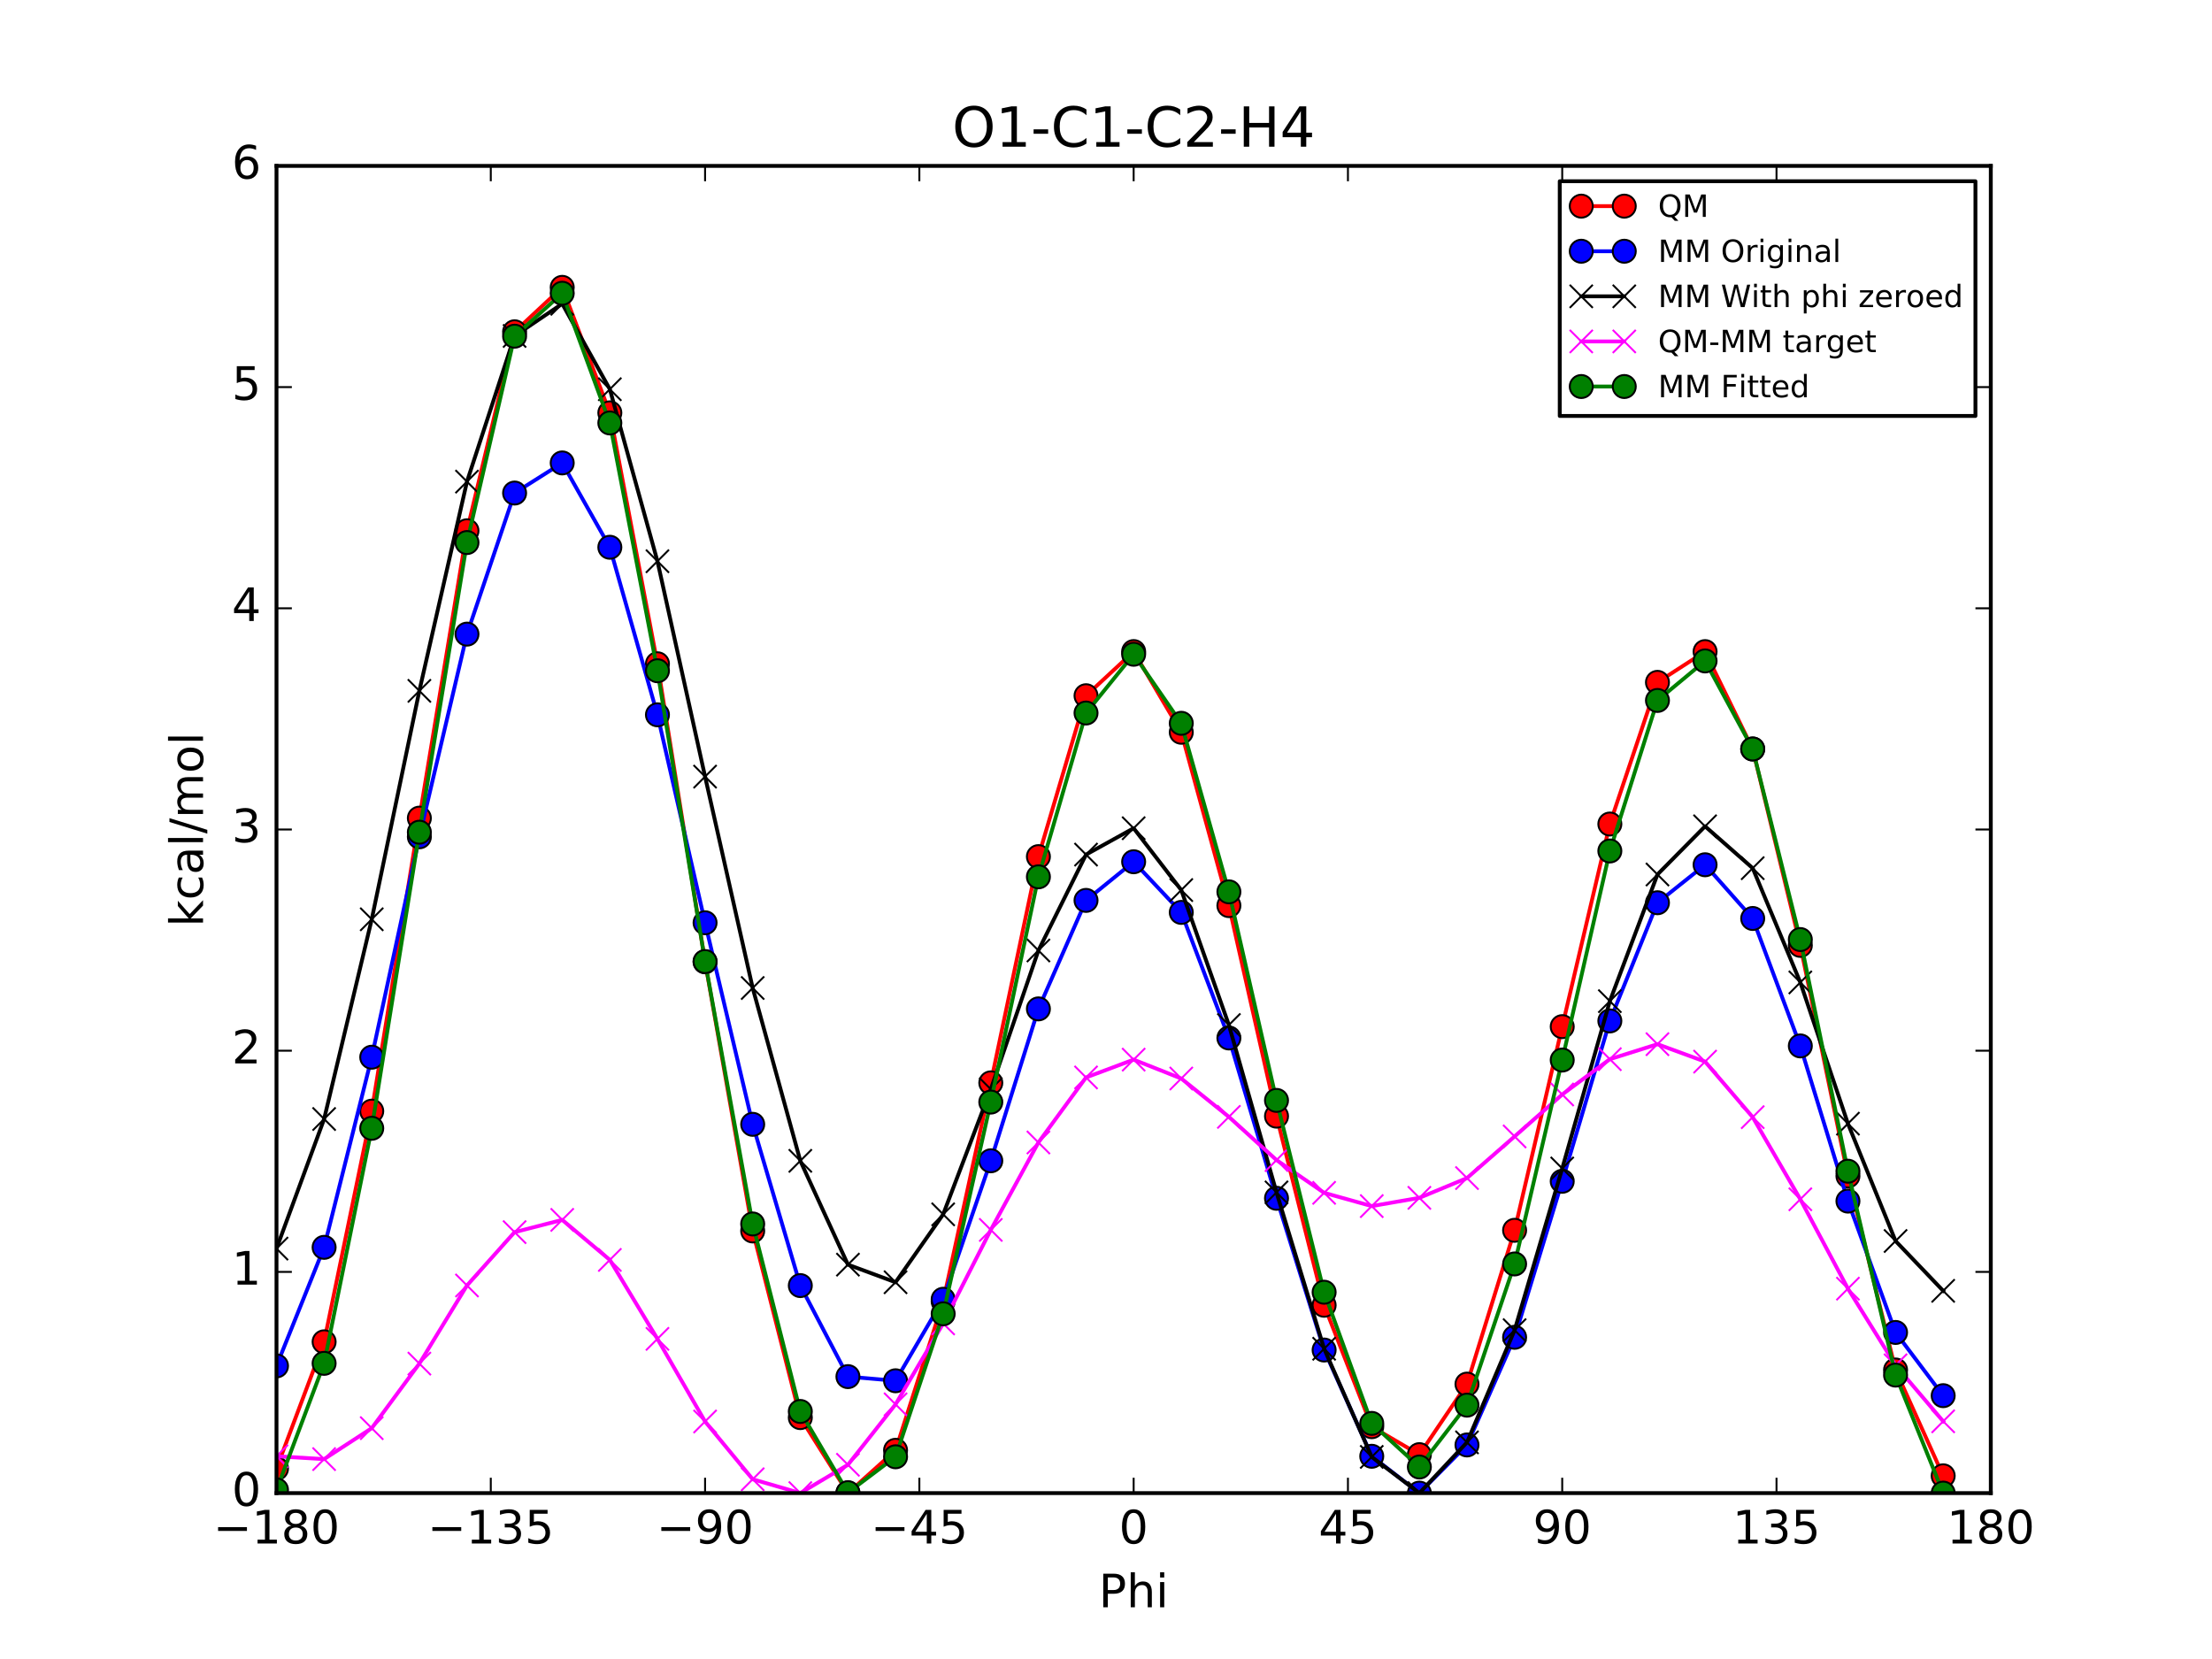 <?xml version="1.0" encoding="utf-8" standalone="no"?>
<!DOCTYPE svg PUBLIC "-//W3C//DTD SVG 1.1//EN"
  "http://www.w3.org/Graphics/SVG/1.1/DTD/svg11.dtd">
<!-- Created with matplotlib (http://matplotlib.org/) -->
<svg height="432pt" version="1.1" viewBox="0 0 576 432" width="576pt" xmlns="http://www.w3.org/2000/svg" xmlns:xlink="http://www.w3.org/1999/xlink">
 <defs>
  <style type="text/css">
*{stroke-linecap:butt;stroke-linejoin:round;stroke-miterlimit:100000;}
  </style>
 </defs>
 <g id="figure_1">
  <g id="patch_1">
   <path d="M 0 432 
L 576 432 
L 576 0 
L 0 0 
z
" style="fill:#ffffff;"/>
  </g>
  <g id="axes_1">
   <g id="patch_2">
    <path d="M 72 388.8 
L 518.4 388.8 
L 518.4 43.2 
L 72 43.2 
z
" style="fill:#ffffff;"/>
   </g>
   <g id="line2d_1">
    <path clip-path="url(#p17ff709910)" d="M 72 382.407 
L 84.4 349.407 
L 96.8 289.34 
L 109.2 213.04 
L 121.6 138.211 
L 134 86.395 
L 146.4 74.826 
L 158.8 107.503 
L 171.2 172.849 
L 183.6 250.452 
L 196 320.537 
L 208.4 369.143 
L 220.8 388.8 
L 233.2 377.653 
L 245.6 338.891 
L 258 281.972 
L 270.4 223.063 
L 282.8 181.166 
L 295.199 169.666 
L 307.6 190.679 
L 320 235.815 
L 332.4 290.644 
L 344.8 339.885 
L 357.2 371.508 
L 369.6 378.784 
L 382 360.421 
L 394.4 320.366 
L 406.8 267.334 
L 419.2 214.575 
L 431.6 177.685 
L 444 169.679 
L 456.4 195.044 
L 468.8 246.176 
L 481.2 306.224 
L 493.6 356.743 
L 506 384.301 
" style="fill:none;stroke:#ff0000;stroke-linecap:square;"/>
    <defs>
     <path d="M 0 3 
C 0.796 3 1.559 2.684 2.121 2.121 
C 2.684 1.559 3 0.796 3 0 
C 3 -0.796 2.684 -1.559 2.121 -2.121 
C 1.559 -2.684 0.796 -3 0 -3 
C -0.796 -3 -1.559 -2.684 -2.121 -2.121 
C -2.684 -1.559 -3 -0.796 -3 0 
C -3 0.796 -2.684 1.559 -2.121 2.121 
C -1.559 2.684 -0.796 3 0 3 
z
" id="ma980d268e1" style="stroke:#000000;stroke-width:0.5;"/>
    </defs>
    <g clip-path="url(#p17ff709910)">
     <use style="fill:#ff0000;stroke:#000000;stroke-width:0.5;" x="72" xlink:href="#ma980d268e1" y="382.407"/>
     <use style="fill:#ff0000;stroke:#000000;stroke-width:0.5;" x="84.4" xlink:href="#ma980d268e1" y="349.407"/>
     <use style="fill:#ff0000;stroke:#000000;stroke-width:0.5;" x="96.8" xlink:href="#ma980d268e1" y="289.34"/>
     <use style="fill:#ff0000;stroke:#000000;stroke-width:0.5;" x="109.2" xlink:href="#ma980d268e1" y="213.04"/>
     <use style="fill:#ff0000;stroke:#000000;stroke-width:0.5;" x="121.6" xlink:href="#ma980d268e1" y="138.211"/>
     <use style="fill:#ff0000;stroke:#000000;stroke-width:0.5;" x="134" xlink:href="#ma980d268e1" y="86.395"/>
     <use style="fill:#ff0000;stroke:#000000;stroke-width:0.5;" x="146.4" xlink:href="#ma980d268e1" y="74.826"/>
     <use style="fill:#ff0000;stroke:#000000;stroke-width:0.5;" x="158.8" xlink:href="#ma980d268e1" y="107.503"/>
     <use style="fill:#ff0000;stroke:#000000;stroke-width:0.5;" x="171.2" xlink:href="#ma980d268e1" y="172.849"/>
     <use style="fill:#ff0000;stroke:#000000;stroke-width:0.5;" x="183.6" xlink:href="#ma980d268e1" y="250.452"/>
     <use style="fill:#ff0000;stroke:#000000;stroke-width:0.5;" x="196" xlink:href="#ma980d268e1" y="320.537"/>
     <use style="fill:#ff0000;stroke:#000000;stroke-width:0.5;" x="208.4" xlink:href="#ma980d268e1" y="369.143"/>
     <use style="fill:#ff0000;stroke:#000000;stroke-width:0.5;" x="220.8" xlink:href="#ma980d268e1" y="388.8"/>
     <use style="fill:#ff0000;stroke:#000000;stroke-width:0.5;" x="233.2" xlink:href="#ma980d268e1" y="377.653"/>
     <use style="fill:#ff0000;stroke:#000000;stroke-width:0.5;" x="245.6" xlink:href="#ma980d268e1" y="338.891"/>
     <use style="fill:#ff0000;stroke:#000000;stroke-width:0.5;" x="258" xlink:href="#ma980d268e1" y="281.972"/>
     <use style="fill:#ff0000;stroke:#000000;stroke-width:0.5;" x="270.4" xlink:href="#ma980d268e1" y="223.063"/>
     <use style="fill:#ff0000;stroke:#000000;stroke-width:0.5;" x="282.8" xlink:href="#ma980d268e1" y="181.166"/>
     <use style="fill:#ff0000;stroke:#000000;stroke-width:0.5;" x="295.199" xlink:href="#ma980d268e1" y="169.666"/>
     <use style="fill:#ff0000;stroke:#000000;stroke-width:0.5;" x="307.6" xlink:href="#ma980d268e1" y="190.679"/>
     <use style="fill:#ff0000;stroke:#000000;stroke-width:0.5;" x="320" xlink:href="#ma980d268e1" y="235.815"/>
     <use style="fill:#ff0000;stroke:#000000;stroke-width:0.5;" x="332.4" xlink:href="#ma980d268e1" y="290.644"/>
     <use style="fill:#ff0000;stroke:#000000;stroke-width:0.5;" x="344.8" xlink:href="#ma980d268e1" y="339.885"/>
     <use style="fill:#ff0000;stroke:#000000;stroke-width:0.5;" x="357.2" xlink:href="#ma980d268e1" y="371.508"/>
     <use style="fill:#ff0000;stroke:#000000;stroke-width:0.5;" x="369.6" xlink:href="#ma980d268e1" y="378.784"/>
     <use style="fill:#ff0000;stroke:#000000;stroke-width:0.5;" x="382" xlink:href="#ma980d268e1" y="360.421"/>
     <use style="fill:#ff0000;stroke:#000000;stroke-width:0.5;" x="394.4" xlink:href="#ma980d268e1" y="320.366"/>
     <use style="fill:#ff0000;stroke:#000000;stroke-width:0.5;" x="406.8" xlink:href="#ma980d268e1" y="267.334"/>
     <use style="fill:#ff0000;stroke:#000000;stroke-width:0.5;" x="419.2" xlink:href="#ma980d268e1" y="214.575"/>
     <use style="fill:#ff0000;stroke:#000000;stroke-width:0.5;" x="431.6" xlink:href="#ma980d268e1" y="177.685"/>
     <use style="fill:#ff0000;stroke:#000000;stroke-width:0.5;" x="444" xlink:href="#ma980d268e1" y="169.679"/>
     <use style="fill:#ff0000;stroke:#000000;stroke-width:0.5;" x="456.4" xlink:href="#ma980d268e1" y="195.044"/>
     <use style="fill:#ff0000;stroke:#000000;stroke-width:0.5;" x="468.8" xlink:href="#ma980d268e1" y="246.176"/>
     <use style="fill:#ff0000;stroke:#000000;stroke-width:0.5;" x="481.2" xlink:href="#ma980d268e1" y="306.224"/>
     <use style="fill:#ff0000;stroke:#000000;stroke-width:0.5;" x="493.6" xlink:href="#ma980d268e1" y="356.743"/>
     <use style="fill:#ff0000;stroke:#000000;stroke-width:0.5;" x="506" xlink:href="#ma980d268e1" y="384.301"/>
    </g>
   </g>
   <g id="line2d_2">
    <path clip-path="url(#p17ff709910)" d="M 72 355.678 
L 84.4 324.805 
L 96.8 275.293 
L 109.2 217.905 
L 121.6 165.125 
L 134 128.388 
L 146.4 120.545 
L 158.8 142.505 
L 171.2 186.133 
L 183.6 240.284 
L 196 292.773 
L 208.4 334.765 
L 220.8 358.469 
L 233.2 359.55 
L 245.6 338.324 
L 258 302.268 
L 270.4 262.711 
L 282.8 234.46 
L 295.199 224.4 
L 307.6 237.586 
L 320 270.287 
L 332.4 312.029 
L 344.8 351.543 
L 357.2 379.21 
L 369.6 388.8 
L 382 376.264 
L 394.4 348.229 
L 406.8 307.601 
L 419.2 265.85 
L 431.6 235.072 
L 444 225.183 
L 456.4 239.168 
L 468.8 272.355 
L 481.2 312.765 
L 493.6 346.967 
L 506 363.429 
" style="fill:none;stroke:#0000ff;stroke-linecap:square;"/>
    <defs>
     <path d="M 0 3 
C 0.796 3 1.559 2.684 2.121 2.121 
C 2.684 1.559 3 0.796 3 0 
C 3 -0.796 2.684 -1.559 2.121 -2.121 
C 1.559 -2.684 0.796 -3 0 -3 
C -0.796 -3 -1.559 -2.684 -2.121 -2.121 
C -2.684 -1.559 -3 -0.796 -3 0 
C -3 0.796 -2.684 1.559 -2.121 2.121 
C -1.559 2.684 -0.796 3 0 3 
z
" id="m211a581ba6" style="stroke:#000000;stroke-width:0.5;"/>
    </defs>
    <g clip-path="url(#p17ff709910)">
     <use style="fill:#0000ff;stroke:#000000;stroke-width:0.5;" x="72" xlink:href="#m211a581ba6" y="355.678"/>
     <use style="fill:#0000ff;stroke:#000000;stroke-width:0.5;" x="84.4" xlink:href="#m211a581ba6" y="324.805"/>
     <use style="fill:#0000ff;stroke:#000000;stroke-width:0.5;" x="96.8" xlink:href="#m211a581ba6" y="275.293"/>
     <use style="fill:#0000ff;stroke:#000000;stroke-width:0.5;" x="109.2" xlink:href="#m211a581ba6" y="217.905"/>
     <use style="fill:#0000ff;stroke:#000000;stroke-width:0.5;" x="121.6" xlink:href="#m211a581ba6" y="165.125"/>
     <use style="fill:#0000ff;stroke:#000000;stroke-width:0.5;" x="134" xlink:href="#m211a581ba6" y="128.388"/>
     <use style="fill:#0000ff;stroke:#000000;stroke-width:0.5;" x="146.4" xlink:href="#m211a581ba6" y="120.545"/>
     <use style="fill:#0000ff;stroke:#000000;stroke-width:0.5;" x="158.8" xlink:href="#m211a581ba6" y="142.505"/>
     <use style="fill:#0000ff;stroke:#000000;stroke-width:0.5;" x="171.2" xlink:href="#m211a581ba6" y="186.133"/>
     <use style="fill:#0000ff;stroke:#000000;stroke-width:0.5;" x="183.6" xlink:href="#m211a581ba6" y="240.284"/>
     <use style="fill:#0000ff;stroke:#000000;stroke-width:0.5;" x="196" xlink:href="#m211a581ba6" y="292.773"/>
     <use style="fill:#0000ff;stroke:#000000;stroke-width:0.5;" x="208.4" xlink:href="#m211a581ba6" y="334.765"/>
     <use style="fill:#0000ff;stroke:#000000;stroke-width:0.5;" x="220.8" xlink:href="#m211a581ba6" y="358.469"/>
     <use style="fill:#0000ff;stroke:#000000;stroke-width:0.5;" x="233.2" xlink:href="#m211a581ba6" y="359.55"/>
     <use style="fill:#0000ff;stroke:#000000;stroke-width:0.5;" x="245.6" xlink:href="#m211a581ba6" y="338.324"/>
     <use style="fill:#0000ff;stroke:#000000;stroke-width:0.5;" x="258" xlink:href="#m211a581ba6" y="302.268"/>
     <use style="fill:#0000ff;stroke:#000000;stroke-width:0.5;" x="270.4" xlink:href="#m211a581ba6" y="262.711"/>
     <use style="fill:#0000ff;stroke:#000000;stroke-width:0.5;" x="282.8" xlink:href="#m211a581ba6" y="234.46"/>
     <use style="fill:#0000ff;stroke:#000000;stroke-width:0.5;" x="295.199" xlink:href="#m211a581ba6" y="224.4"/>
     <use style="fill:#0000ff;stroke:#000000;stroke-width:0.5;" x="307.6" xlink:href="#m211a581ba6" y="237.586"/>
     <use style="fill:#0000ff;stroke:#000000;stroke-width:0.5;" x="320" xlink:href="#m211a581ba6" y="270.287"/>
     <use style="fill:#0000ff;stroke:#000000;stroke-width:0.5;" x="332.4" xlink:href="#m211a581ba6" y="312.029"/>
     <use style="fill:#0000ff;stroke:#000000;stroke-width:0.5;" x="344.8" xlink:href="#m211a581ba6" y="351.543"/>
     <use style="fill:#0000ff;stroke:#000000;stroke-width:0.5;" x="357.2" xlink:href="#m211a581ba6" y="379.21"/>
     <use style="fill:#0000ff;stroke:#000000;stroke-width:0.5;" x="369.6" xlink:href="#m211a581ba6" y="388.8"/>
     <use style="fill:#0000ff;stroke:#000000;stroke-width:0.5;" x="382" xlink:href="#m211a581ba6" y="376.264"/>
     <use style="fill:#0000ff;stroke:#000000;stroke-width:0.5;" x="394.4" xlink:href="#m211a581ba6" y="348.229"/>
     <use style="fill:#0000ff;stroke:#000000;stroke-width:0.5;" x="406.8" xlink:href="#m211a581ba6" y="307.601"/>
     <use style="fill:#0000ff;stroke:#000000;stroke-width:0.5;" x="419.2" xlink:href="#m211a581ba6" y="265.85"/>
     <use style="fill:#0000ff;stroke:#000000;stroke-width:0.5;" x="431.6" xlink:href="#m211a581ba6" y="235.072"/>
     <use style="fill:#0000ff;stroke:#000000;stroke-width:0.5;" x="444" xlink:href="#m211a581ba6" y="225.183"/>
     <use style="fill:#0000ff;stroke:#000000;stroke-width:0.5;" x="456.4" xlink:href="#m211a581ba6" y="239.168"/>
     <use style="fill:#0000ff;stroke:#000000;stroke-width:0.5;" x="468.8" xlink:href="#m211a581ba6" y="272.355"/>
     <use style="fill:#0000ff;stroke:#000000;stroke-width:0.5;" x="481.2" xlink:href="#m211a581ba6" y="312.765"/>
     <use style="fill:#0000ff;stroke:#000000;stroke-width:0.5;" x="493.6" xlink:href="#m211a581ba6" y="346.967"/>
     <use style="fill:#0000ff;stroke:#000000;stroke-width:0.5;" x="506" xlink:href="#m211a581ba6" y="363.429"/>
    </g>
   </g>
   <g id="line2d_3">
    <path clip-path="url(#p17ff709910)" d="M 72 325.131 
L 84.4 291.389 
L 96.8 239.382 
L 109.2 179.891 
L 121.6 125.41 
L 134 87.481 
L 146.4 79.104 
L 158.8 101.354 
L 171.2 146.143 
L 183.6 202.228 
L 196 257.274 
L 208.4 302.276 
L 220.8 329.307 
L 233.2 333.897 
L 245.6 316.21 
L 258 283.641 
L 270.4 247.497 
L 282.8 222.533 
L 295.199 215.671 
L 307.6 231.769 
L 320 266.914 
L 332.4 310.497 
L 344.8 351.209 
L 357.2 379.375 
L 369.6 388.8 
L 382 375.587 
L 394.4 346.373 
L 406.8 304.265 
L 419.2 260.7 
L 431.6 227.715 
L 444 215.168 
L 456.4 226.071 
L 468.8 255.818 
L 481.2 292.595 
L 493.6 323.154 
L 506 336.126 
" style="fill:none;stroke:#000000;stroke-linecap:square;"/>
    <defs>
     <path d="M -3 3 
L 3 -3 
M -3 -3 
L 3 3 
" id="m93b2e80969" style="stroke:#000000;stroke-width:0.5;"/>
    </defs>
    <g clip-path="url(#p17ff709910)">
     <use style="stroke:#000000;stroke-width:0.5;" x="72" xlink:href="#m93b2e80969" y="325.131"/>
     <use style="stroke:#000000;stroke-width:0.5;" x="84.4" xlink:href="#m93b2e80969" y="291.389"/>
     <use style="stroke:#000000;stroke-width:0.5;" x="96.8" xlink:href="#m93b2e80969" y="239.382"/>
     <use style="stroke:#000000;stroke-width:0.5;" x="109.2" xlink:href="#m93b2e80969" y="179.891"/>
     <use style="stroke:#000000;stroke-width:0.5;" x="121.6" xlink:href="#m93b2e80969" y="125.41"/>
     <use style="stroke:#000000;stroke-width:0.5;" x="134" xlink:href="#m93b2e80969" y="87.481"/>
     <use style="stroke:#000000;stroke-width:0.5;" x="146.4" xlink:href="#m93b2e80969" y="79.104"/>
     <use style="stroke:#000000;stroke-width:0.5;" x="158.8" xlink:href="#m93b2e80969" y="101.354"/>
     <use style="stroke:#000000;stroke-width:0.5;" x="171.2" xlink:href="#m93b2e80969" y="146.143"/>
     <use style="stroke:#000000;stroke-width:0.5;" x="183.6" xlink:href="#m93b2e80969" y="202.228"/>
     <use style="stroke:#000000;stroke-width:0.5;" x="196" xlink:href="#m93b2e80969" y="257.274"/>
     <use style="stroke:#000000;stroke-width:0.5;" x="208.4" xlink:href="#m93b2e80969" y="302.276"/>
     <use style="stroke:#000000;stroke-width:0.5;" x="220.8" xlink:href="#m93b2e80969" y="329.307"/>
     <use style="stroke:#000000;stroke-width:0.5;" x="233.2" xlink:href="#m93b2e80969" y="333.897"/>
     <use style="stroke:#000000;stroke-width:0.5;" x="245.6" xlink:href="#m93b2e80969" y="316.21"/>
     <use style="stroke:#000000;stroke-width:0.5;" x="258" xlink:href="#m93b2e80969" y="283.641"/>
     <use style="stroke:#000000;stroke-width:0.5;" x="270.4" xlink:href="#m93b2e80969" y="247.497"/>
     <use style="stroke:#000000;stroke-width:0.5;" x="282.8" xlink:href="#m93b2e80969" y="222.533"/>
     <use style="stroke:#000000;stroke-width:0.5;" x="295.199" xlink:href="#m93b2e80969" y="215.671"/>
     <use style="stroke:#000000;stroke-width:0.5;" x="307.6" xlink:href="#m93b2e80969" y="231.769"/>
     <use style="stroke:#000000;stroke-width:0.5;" x="320" xlink:href="#m93b2e80969" y="266.914"/>
     <use style="stroke:#000000;stroke-width:0.5;" x="332.4" xlink:href="#m93b2e80969" y="310.497"/>
     <use style="stroke:#000000;stroke-width:0.5;" x="344.8" xlink:href="#m93b2e80969" y="351.209"/>
     <use style="stroke:#000000;stroke-width:0.5;" x="357.2" xlink:href="#m93b2e80969" y="379.375"/>
     <use style="stroke:#000000;stroke-width:0.5;" x="369.6" xlink:href="#m93b2e80969" y="388.8"/>
     <use style="stroke:#000000;stroke-width:0.5;" x="382" xlink:href="#m93b2e80969" y="375.587"/>
     <use style="stroke:#000000;stroke-width:0.5;" x="394.4" xlink:href="#m93b2e80969" y="346.373"/>
     <use style="stroke:#000000;stroke-width:0.5;" x="406.8" xlink:href="#m93b2e80969" y="304.265"/>
     <use style="stroke:#000000;stroke-width:0.5;" x="419.2" xlink:href="#m93b2e80969" y="260.7"/>
     <use style="stroke:#000000;stroke-width:0.5;" x="431.6" xlink:href="#m93b2e80969" y="227.715"/>
     <use style="stroke:#000000;stroke-width:0.5;" x="444" xlink:href="#m93b2e80969" y="215.168"/>
     <use style="stroke:#000000;stroke-width:0.5;" x="456.4" xlink:href="#m93b2e80969" y="226.071"/>
     <use style="stroke:#000000;stroke-width:0.5;" x="468.8" xlink:href="#m93b2e80969" y="255.818"/>
     <use style="stroke:#000000;stroke-width:0.5;" x="481.2" xlink:href="#m93b2e80969" y="292.595"/>
     <use style="stroke:#000000;stroke-width:0.5;" x="493.6" xlink:href="#m93b2e80969" y="323.154"/>
     <use style="stroke:#000000;stroke-width:0.5;" x="506" xlink:href="#m93b2e80969" y="336.126"/>
    </g>
   </g>
   <g id="line2d_4">
    <path clip-path="url(#p17ff709910)" d="M 72 379.209 
L 84.4 379.95 
L 96.8 371.891 
L 109.2 355.082 
L 121.6 334.734 
L 134 320.846 
L 146.4 317.656 
L 158.8 328.081 
L 171.2 348.639 
L 183.6 370.157 
L 196 385.196 
L 208.4 388.8 
L 220.8 381.426 
L 233.2 365.689 
L 245.6 344.613 
L 258 320.263 
L 270.4 297.498 
L 282.8 280.566 
L 295.199 275.928 
L 307.6 280.843 
L 320 290.834 
L 332.4 302.08 
L 344.8 310.609 
L 357.2 314.066 
L 369.6 311.917 
L 382 306.766 
L 394.4 295.926 
L 406.8 285.002 
L 419.2 275.808 
L 431.6 271.903 
L 444 276.444 
L 456.4 290.906 
L 468.8 312.291 
L 481.2 335.562 
L 493.6 355.521 
L 506 370.108 
" style="fill:none;stroke:#ff00ff;stroke-linecap:square;"/>
    <defs>
     <path d="M -3 3 
L 3 -3 
M -3 -3 
L 3 3 
" id="m04e6254bed" style="stroke:#ff00ff;stroke-width:0.5;"/>
    </defs>
    <g clip-path="url(#p17ff709910)">
     <use style="fill:#ff00ff;stroke:#ff00ff;stroke-width:0.5;" x="72" xlink:href="#m04e6254bed" y="379.209"/>
     <use style="fill:#ff00ff;stroke:#ff00ff;stroke-width:0.5;" x="84.4" xlink:href="#m04e6254bed" y="379.95"/>
     <use style="fill:#ff00ff;stroke:#ff00ff;stroke-width:0.5;" x="96.8" xlink:href="#m04e6254bed" y="371.891"/>
     <use style="fill:#ff00ff;stroke:#ff00ff;stroke-width:0.5;" x="109.2" xlink:href="#m04e6254bed" y="355.082"/>
     <use style="fill:#ff00ff;stroke:#ff00ff;stroke-width:0.5;" x="121.6" xlink:href="#m04e6254bed" y="334.734"/>
     <use style="fill:#ff00ff;stroke:#ff00ff;stroke-width:0.5;" x="134" xlink:href="#m04e6254bed" y="320.846"/>
     <use style="fill:#ff00ff;stroke:#ff00ff;stroke-width:0.5;" x="146.4" xlink:href="#m04e6254bed" y="317.656"/>
     <use style="fill:#ff00ff;stroke:#ff00ff;stroke-width:0.5;" x="158.8" xlink:href="#m04e6254bed" y="328.081"/>
     <use style="fill:#ff00ff;stroke:#ff00ff;stroke-width:0.5;" x="171.2" xlink:href="#m04e6254bed" y="348.639"/>
     <use style="fill:#ff00ff;stroke:#ff00ff;stroke-width:0.5;" x="183.6" xlink:href="#m04e6254bed" y="370.157"/>
     <use style="fill:#ff00ff;stroke:#ff00ff;stroke-width:0.5;" x="196" xlink:href="#m04e6254bed" y="385.196"/>
     <use style="fill:#ff00ff;stroke:#ff00ff;stroke-width:0.5;" x="208.4" xlink:href="#m04e6254bed" y="388.8"/>
     <use style="fill:#ff00ff;stroke:#ff00ff;stroke-width:0.5;" x="220.8" xlink:href="#m04e6254bed" y="381.426"/>
     <use style="fill:#ff00ff;stroke:#ff00ff;stroke-width:0.5;" x="233.2" xlink:href="#m04e6254bed" y="365.689"/>
     <use style="fill:#ff00ff;stroke:#ff00ff;stroke-width:0.5;" x="245.6" xlink:href="#m04e6254bed" y="344.613"/>
     <use style="fill:#ff00ff;stroke:#ff00ff;stroke-width:0.5;" x="258" xlink:href="#m04e6254bed" y="320.263"/>
     <use style="fill:#ff00ff;stroke:#ff00ff;stroke-width:0.5;" x="270.4" xlink:href="#m04e6254bed" y="297.498"/>
     <use style="fill:#ff00ff;stroke:#ff00ff;stroke-width:0.5;" x="282.8" xlink:href="#m04e6254bed" y="280.566"/>
     <use style="fill:#ff00ff;stroke:#ff00ff;stroke-width:0.5;" x="295.199" xlink:href="#m04e6254bed" y="275.928"/>
     <use style="fill:#ff00ff;stroke:#ff00ff;stroke-width:0.5;" x="307.6" xlink:href="#m04e6254bed" y="280.843"/>
     <use style="fill:#ff00ff;stroke:#ff00ff;stroke-width:0.5;" x="320" xlink:href="#m04e6254bed" y="290.834"/>
     <use style="fill:#ff00ff;stroke:#ff00ff;stroke-width:0.5;" x="332.4" xlink:href="#m04e6254bed" y="302.08"/>
     <use style="fill:#ff00ff;stroke:#ff00ff;stroke-width:0.5;" x="344.8" xlink:href="#m04e6254bed" y="310.609"/>
     <use style="fill:#ff00ff;stroke:#ff00ff;stroke-width:0.5;" x="357.2" xlink:href="#m04e6254bed" y="314.066"/>
     <use style="fill:#ff00ff;stroke:#ff00ff;stroke-width:0.5;" x="369.6" xlink:href="#m04e6254bed" y="311.917"/>
     <use style="fill:#ff00ff;stroke:#ff00ff;stroke-width:0.5;" x="382" xlink:href="#m04e6254bed" y="306.766"/>
     <use style="fill:#ff00ff;stroke:#ff00ff;stroke-width:0.5;" x="394.4" xlink:href="#m04e6254bed" y="295.926"/>
     <use style="fill:#ff00ff;stroke:#ff00ff;stroke-width:0.5;" x="406.8" xlink:href="#m04e6254bed" y="285.002"/>
     <use style="fill:#ff00ff;stroke:#ff00ff;stroke-width:0.5;" x="419.2" xlink:href="#m04e6254bed" y="275.808"/>
     <use style="fill:#ff00ff;stroke:#ff00ff;stroke-width:0.5;" x="431.6" xlink:href="#m04e6254bed" y="271.903"/>
     <use style="fill:#ff00ff;stroke:#ff00ff;stroke-width:0.5;" x="444" xlink:href="#m04e6254bed" y="276.444"/>
     <use style="fill:#ff00ff;stroke:#ff00ff;stroke-width:0.5;" x="456.4" xlink:href="#m04e6254bed" y="290.906"/>
     <use style="fill:#ff00ff;stroke:#ff00ff;stroke-width:0.5;" x="468.8" xlink:href="#m04e6254bed" y="312.291"/>
     <use style="fill:#ff00ff;stroke:#ff00ff;stroke-width:0.5;" x="481.2" xlink:href="#m04e6254bed" y="335.562"/>
     <use style="fill:#ff00ff;stroke:#ff00ff;stroke-width:0.5;" x="493.6" xlink:href="#m04e6254bed" y="355.521"/>
     <use style="fill:#ff00ff;stroke:#ff00ff;stroke-width:0.5;" x="506" xlink:href="#m04e6254bed" y="370.108"/>
    </g>
   </g>
   <g id="line2d_5">
    <path clip-path="url(#p17ff709910)" d="M 72 387.974 
L 84.4 355.013 
L 96.8 293.804 
L 109.2 216.702 
L 121.6 141.278 
L 134 87.543 
L 146.4 76.361 
L 158.8 110.137 
L 171.2 174.665 
L 183.6 250.39 
L 196 318.718 
L 208.4 367.544 
L 220.8 388.681 
L 233.2 379.343 
L 245.6 342.113 
L 258 286.983 
L 270.4 228.327 
L 282.8 185.67 
L 295.199 170.368 
L 307.6 188.347 
L 320 232.234 
L 332.4 286.543 
L 344.8 336.49 
L 357.2 370.648 
L 369.6 382.008 
L 382 365.896 
L 394.4 329.128 
L 406.8 276.034 
L 419.2 221.596 
L 431.6 182.396 
L 444 172.106 
L 456.4 195.032 
L 468.8 244.658 
L 481.2 304.981 
L 493.6 358.07 
L 506 388.8 
" style="fill:none;stroke:#008000;stroke-linecap:square;"/>
    <defs>
     <path d="M 0 3 
C 0.796 3 1.559 2.684 2.121 2.121 
C 2.684 1.559 3 0.796 3 0 
C 3 -0.796 2.684 -1.559 2.121 -2.121 
C 1.559 -2.684 0.796 -3 0 -3 
C -0.796 -3 -1.559 -2.684 -2.121 -2.121 
C -2.684 -1.559 -3 -0.796 -3 0 
C -3 0.796 -2.684 1.559 -2.121 2.121 
C -1.559 2.684 -0.796 3 0 3 
z
" id="ma0790c576f" style="stroke:#000000;stroke-width:0.5;"/>
    </defs>
    <g clip-path="url(#p17ff709910)">
     <use style="fill:#008000;stroke:#000000;stroke-width:0.5;" x="72" xlink:href="#ma0790c576f" y="387.974"/>
     <use style="fill:#008000;stroke:#000000;stroke-width:0.5;" x="84.4" xlink:href="#ma0790c576f" y="355.013"/>
     <use style="fill:#008000;stroke:#000000;stroke-width:0.5;" x="96.8" xlink:href="#ma0790c576f" y="293.804"/>
     <use style="fill:#008000;stroke:#000000;stroke-width:0.5;" x="109.2" xlink:href="#ma0790c576f" y="216.702"/>
     <use style="fill:#008000;stroke:#000000;stroke-width:0.5;" x="121.6" xlink:href="#ma0790c576f" y="141.278"/>
     <use style="fill:#008000;stroke:#000000;stroke-width:0.5;" x="134" xlink:href="#ma0790c576f" y="87.543"/>
     <use style="fill:#008000;stroke:#000000;stroke-width:0.5;" x="146.4" xlink:href="#ma0790c576f" y="76.361"/>
     <use style="fill:#008000;stroke:#000000;stroke-width:0.5;" x="158.8" xlink:href="#ma0790c576f" y="110.137"/>
     <use style="fill:#008000;stroke:#000000;stroke-width:0.5;" x="171.2" xlink:href="#ma0790c576f" y="174.665"/>
     <use style="fill:#008000;stroke:#000000;stroke-width:0.5;" x="183.6" xlink:href="#ma0790c576f" y="250.39"/>
     <use style="fill:#008000;stroke:#000000;stroke-width:0.5;" x="196" xlink:href="#ma0790c576f" y="318.718"/>
     <use style="fill:#008000;stroke:#000000;stroke-width:0.5;" x="208.4" xlink:href="#ma0790c576f" y="367.544"/>
     <use style="fill:#008000;stroke:#000000;stroke-width:0.5;" x="220.8" xlink:href="#ma0790c576f" y="388.681"/>
     <use style="fill:#008000;stroke:#000000;stroke-width:0.5;" x="233.2" xlink:href="#ma0790c576f" y="379.343"/>
     <use style="fill:#008000;stroke:#000000;stroke-width:0.5;" x="245.6" xlink:href="#ma0790c576f" y="342.113"/>
     <use style="fill:#008000;stroke:#000000;stroke-width:0.5;" x="258" xlink:href="#ma0790c576f" y="286.983"/>
     <use style="fill:#008000;stroke:#000000;stroke-width:0.5;" x="270.4" xlink:href="#ma0790c576f" y="228.327"/>
     <use style="fill:#008000;stroke:#000000;stroke-width:0.5;" x="282.8" xlink:href="#ma0790c576f" y="185.67"/>
     <use style="fill:#008000;stroke:#000000;stroke-width:0.5;" x="295.199" xlink:href="#ma0790c576f" y="170.368"/>
     <use style="fill:#008000;stroke:#000000;stroke-width:0.5;" x="307.6" xlink:href="#ma0790c576f" y="188.347"/>
     <use style="fill:#008000;stroke:#000000;stroke-width:0.5;" x="320" xlink:href="#ma0790c576f" y="232.234"/>
     <use style="fill:#008000;stroke:#000000;stroke-width:0.5;" x="332.4" xlink:href="#ma0790c576f" y="286.543"/>
     <use style="fill:#008000;stroke:#000000;stroke-width:0.5;" x="344.8" xlink:href="#ma0790c576f" y="336.49"/>
     <use style="fill:#008000;stroke:#000000;stroke-width:0.5;" x="357.2" xlink:href="#ma0790c576f" y="370.648"/>
     <use style="fill:#008000;stroke:#000000;stroke-width:0.5;" x="369.6" xlink:href="#ma0790c576f" y="382.008"/>
     <use style="fill:#008000;stroke:#000000;stroke-width:0.5;" x="382" xlink:href="#ma0790c576f" y="365.896"/>
     <use style="fill:#008000;stroke:#000000;stroke-width:0.5;" x="394.4" xlink:href="#ma0790c576f" y="329.128"/>
     <use style="fill:#008000;stroke:#000000;stroke-width:0.5;" x="406.8" xlink:href="#ma0790c576f" y="276.034"/>
     <use style="fill:#008000;stroke:#000000;stroke-width:0.5;" x="419.2" xlink:href="#ma0790c576f" y="221.596"/>
     <use style="fill:#008000;stroke:#000000;stroke-width:0.5;" x="431.6" xlink:href="#ma0790c576f" y="182.396"/>
     <use style="fill:#008000;stroke:#000000;stroke-width:0.5;" x="444" xlink:href="#ma0790c576f" y="172.106"/>
     <use style="fill:#008000;stroke:#000000;stroke-width:0.5;" x="456.4" xlink:href="#ma0790c576f" y="195.032"/>
     <use style="fill:#008000;stroke:#000000;stroke-width:0.5;" x="468.8" xlink:href="#ma0790c576f" y="244.658"/>
     <use style="fill:#008000;stroke:#000000;stroke-width:0.5;" x="481.2" xlink:href="#ma0790c576f" y="304.981"/>
     <use style="fill:#008000;stroke:#000000;stroke-width:0.5;" x="493.6" xlink:href="#ma0790c576f" y="358.07"/>
     <use style="fill:#008000;stroke:#000000;stroke-width:0.5;" x="506" xlink:href="#ma0790c576f" y="388.8"/>
    </g>
   </g>
   <g id="patch_3">
    <path d="M 72 43.2 
L 518.4 43.2 
" style="fill:none;stroke:#000000;stroke-linecap:square;stroke-linejoin:miter;"/>
   </g>
   <g id="patch_4">
    <path d="M 72 388.8 
L 518.4 388.8 
" style="fill:none;stroke:#000000;stroke-linecap:square;stroke-linejoin:miter;"/>
   </g>
   <g id="patch_5">
    <path d="M 518.4 388.8 
L 518.4 43.2 
" style="fill:none;stroke:#000000;stroke-linecap:square;stroke-linejoin:miter;"/>
   </g>
   <g id="patch_6">
    <path d="M 72 388.8 
L 72 43.2 
" style="fill:none;stroke:#000000;stroke-linecap:square;stroke-linejoin:miter;"/>
   </g>
   <g id="matplotlib.axis_1">
    <g id="xtick_1">
     <g id="line2d_6">
      <defs>
       <path d="M 0 0 
L 0 -4 
" id="mad398b996a" style="stroke:#000000;stroke-width:0.5;"/>
      </defs>
      <g>
       <use style="stroke:#000000;stroke-width:0.5;" x="72.0" xlink:href="#mad398b996a" y="388.8"/>
      </g>
     </g>
     <g id="line2d_7">
      <defs>
       <path d="M 0 0 
L 0 4 
" id="m10bf331b53" style="stroke:#000000;stroke-width:0.5;"/>
      </defs>
      <g>
       <use style="stroke:#000000;stroke-width:0.5;" x="72.0" xlink:href="#m10bf331b53" y="43.2"/>
      </g>
     </g>
     <g id="text_1">
      <!-- −180 -->
      <defs>
       <path d="M 31.781 66.406 
Q 24.172 66.406 20.328 58.906 
Q 16.5 51.422 16.5 36.375 
Q 16.5 21.391 20.328 13.891 
Q 24.172 6.391 31.781 6.391 
Q 39.453 6.391 43.281 13.891 
Q 47.125 21.391 47.125 36.375 
Q 47.125 51.422 43.281 58.906 
Q 39.453 66.406 31.781 66.406 
M 31.781 74.219 
Q 44.047 74.219 50.516 64.516 
Q 56.984 54.828 56.984 36.375 
Q 56.984 17.969 50.516 8.266 
Q 44.047 -1.422 31.781 -1.422 
Q 19.531 -1.422 13.062 8.266 
Q 6.594 17.969 6.594 36.375 
Q 6.594 54.828 13.062 64.516 
Q 19.531 74.219 31.781 74.219 
" id="BitstreamVeraSans-Roman-30"/>
       <path d="M 31.781 34.625 
Q 24.75 34.625 20.719 30.859 
Q 16.703 27.094 16.703 20.516 
Q 16.703 13.922 20.719 10.156 
Q 24.75 6.391 31.781 6.391 
Q 38.812 6.391 42.859 10.172 
Q 46.922 13.969 46.922 20.516 
Q 46.922 27.094 42.891 30.859 
Q 38.875 34.625 31.781 34.625 
M 21.922 38.812 
Q 15.578 40.375 12.031 44.719 
Q 8.5 49.078 8.5 55.328 
Q 8.5 64.062 14.719 69.141 
Q 20.953 74.219 31.781 74.219 
Q 42.672 74.219 48.875 69.141 
Q 55.078 64.062 55.078 55.328 
Q 55.078 49.078 51.531 44.719 
Q 48 40.375 41.703 38.812 
Q 48.828 37.156 52.797 32.312 
Q 56.781 27.484 56.781 20.516 
Q 56.781 9.906 50.312 4.234 
Q 43.844 -1.422 31.781 -1.422 
Q 19.734 -1.422 13.25 4.234 
Q 6.781 9.906 6.781 20.516 
Q 6.781 27.484 10.781 32.312 
Q 14.797 37.156 21.922 38.812 
M 18.312 54.391 
Q 18.312 48.734 21.844 45.562 
Q 25.391 42.391 31.781 42.391 
Q 38.141 42.391 41.719 45.562 
Q 45.312 48.734 45.312 54.391 
Q 45.312 60.062 41.719 63.234 
Q 38.141 66.406 31.781 66.406 
Q 25.391 66.406 21.844 63.234 
Q 18.312 60.062 18.312 54.391 
" id="BitstreamVeraSans-Roman-38"/>
       <path d="M 12.406 8.297 
L 28.516 8.297 
L 28.516 63.922 
L 10.984 60.406 
L 10.984 69.391 
L 28.422 72.906 
L 38.281 72.906 
L 38.281 8.297 
L 54.391 8.297 
L 54.391 0 
L 12.406 0 
z
" id="BitstreamVeraSans-Roman-31"/>
       <path d="M 10.594 35.5 
L 73.188 35.5 
L 73.188 27.203 
L 10.594 27.203 
z
" id="BitstreamVeraSans-Roman-2212"/>
      </defs>
      <g transform="translate(55.52 401.918)scale(0.12 -0.12)">
       <use xlink:href="#BitstreamVeraSans-Roman-2212"/>
       <use x="83.789" xlink:href="#BitstreamVeraSans-Roman-31"/>
       <use x="147.412" xlink:href="#BitstreamVeraSans-Roman-38"/>
       <use x="211.035" xlink:href="#BitstreamVeraSans-Roman-30"/>
      </g>
     </g>
    </g>
    <g id="xtick_2">
     <g id="line2d_8">
      <g>
       <use style="stroke:#000000;stroke-width:0.5;" x="127.8" xlink:href="#mad398b996a" y="388.8"/>
      </g>
     </g>
     <g id="line2d_9">
      <g>
       <use style="stroke:#000000;stroke-width:0.5;" x="127.8" xlink:href="#m10bf331b53" y="43.2"/>
      </g>
     </g>
     <g id="text_2">
      <!-- −135 -->
      <defs>
       <path d="M 40.578 39.312 
Q 47.656 37.797 51.625 33 
Q 55.609 28.219 55.609 21.188 
Q 55.609 10.406 48.188 4.484 
Q 40.766 -1.422 27.094 -1.422 
Q 22.516 -1.422 17.656 -0.516 
Q 12.797 0.391 7.625 2.203 
L 7.625 11.719 
Q 11.719 9.328 16.594 8.109 
Q 21.484 6.891 26.812 6.891 
Q 36.078 6.891 40.938 10.547 
Q 45.797 14.203 45.797 21.188 
Q 45.797 27.641 41.281 31.266 
Q 36.766 34.906 28.719 34.906 
L 20.219 34.906 
L 20.219 43.016 
L 29.109 43.016 
Q 36.375 43.016 40.234 45.922 
Q 44.094 48.828 44.094 54.297 
Q 44.094 59.906 40.109 62.906 
Q 36.141 65.922 28.719 65.922 
Q 24.656 65.922 20.016 65.031 
Q 15.375 64.156 9.812 62.312 
L 9.812 71.094 
Q 15.438 72.656 20.344 73.438 
Q 25.25 74.219 29.594 74.219 
Q 40.828 74.219 47.359 69.109 
Q 53.906 64.016 53.906 55.328 
Q 53.906 49.266 50.438 45.094 
Q 46.969 40.922 40.578 39.312 
" id="BitstreamVeraSans-Roman-33"/>
       <path d="M 10.797 72.906 
L 49.516 72.906 
L 49.516 64.594 
L 19.828 64.594 
L 19.828 46.734 
Q 21.969 47.469 24.109 47.828 
Q 26.266 48.188 28.422 48.188 
Q 40.625 48.188 47.75 41.5 
Q 54.891 34.812 54.891 23.391 
Q 54.891 11.625 47.562 5.094 
Q 40.234 -1.422 26.906 -1.422 
Q 22.312 -1.422 17.547 -0.641 
Q 12.797 0.141 7.719 1.703 
L 7.719 11.625 
Q 12.109 9.234 16.797 8.062 
Q 21.484 6.891 26.703 6.891 
Q 35.156 6.891 40.078 11.328 
Q 45.016 15.766 45.016 23.391 
Q 45.016 31 40.078 35.438 
Q 35.156 39.891 26.703 39.891 
Q 22.75 39.891 18.812 39.016 
Q 14.891 38.141 10.797 36.281 
z
" id="BitstreamVeraSans-Roman-35"/>
      </defs>
      <g transform="translate(111.32 401.918)scale(0.12 -0.12)">
       <use xlink:href="#BitstreamVeraSans-Roman-2212"/>
       <use x="83.789" xlink:href="#BitstreamVeraSans-Roman-31"/>
       <use x="147.412" xlink:href="#BitstreamVeraSans-Roman-33"/>
       <use x="211.035" xlink:href="#BitstreamVeraSans-Roman-35"/>
      </g>
     </g>
    </g>
    <g id="xtick_3">
     <g id="line2d_10">
      <g>
       <use style="stroke:#000000;stroke-width:0.5;" x="183.6" xlink:href="#mad398b996a" y="388.8"/>
      </g>
     </g>
     <g id="line2d_11">
      <g>
       <use style="stroke:#000000;stroke-width:0.5;" x="183.6" xlink:href="#m10bf331b53" y="43.2"/>
      </g>
     </g>
     <g id="text_3">
      <!-- −90 -->
      <defs>
       <path d="M 10.984 1.516 
L 10.984 10.5 
Q 14.703 8.734 18.5 7.812 
Q 22.312 6.891 25.984 6.891 
Q 35.75 6.891 40.891 13.453 
Q 46.047 20.016 46.781 33.406 
Q 43.953 29.203 39.594 26.953 
Q 35.25 24.703 29.984 24.703 
Q 19.047 24.703 12.672 31.312 
Q 6.297 37.938 6.297 49.422 
Q 6.297 60.641 12.938 67.422 
Q 19.578 74.219 30.609 74.219 
Q 43.266 74.219 49.922 64.516 
Q 56.594 54.828 56.594 36.375 
Q 56.594 19.141 48.406 8.859 
Q 40.234 -1.422 26.422 -1.422 
Q 22.703 -1.422 18.891 -0.688 
Q 15.094 0.047 10.984 1.516 
M 30.609 32.422 
Q 37.25 32.422 41.125 36.953 
Q 45.016 41.5 45.016 49.422 
Q 45.016 57.281 41.125 61.844 
Q 37.25 66.406 30.609 66.406 
Q 23.969 66.406 20.094 61.844 
Q 16.219 57.281 16.219 49.422 
Q 16.219 41.5 20.094 36.953 
Q 23.969 32.422 30.609 32.422 
" id="BitstreamVeraSans-Roman-39"/>
      </defs>
      <g transform="translate(170.937 401.918)scale(0.12 -0.12)">
       <use xlink:href="#BitstreamVeraSans-Roman-2212"/>
       <use x="83.789" xlink:href="#BitstreamVeraSans-Roman-39"/>
       <use x="147.412" xlink:href="#BitstreamVeraSans-Roman-30"/>
      </g>
     </g>
    </g>
    <g id="xtick_4">
     <g id="line2d_12">
      <g>
       <use style="stroke:#000000;stroke-width:0.5;" x="239.4" xlink:href="#mad398b996a" y="388.8"/>
      </g>
     </g>
     <g id="line2d_13">
      <g>
       <use style="stroke:#000000;stroke-width:0.5;" x="239.4" xlink:href="#m10bf331b53" y="43.2"/>
      </g>
     </g>
     <g id="text_4">
      <!-- −45 -->
      <defs>
       <path d="M 37.797 64.312 
L 12.891 25.391 
L 37.797 25.391 
z
M 35.203 72.906 
L 47.609 72.906 
L 47.609 25.391 
L 58.016 25.391 
L 58.016 17.188 
L 47.609 17.188 
L 47.609 0 
L 37.797 0 
L 37.797 17.188 
L 4.891 17.188 
L 4.891 26.703 
z
" id="BitstreamVeraSans-Roman-34"/>
      </defs>
      <g transform="translate(226.737 401.918)scale(0.12 -0.12)">
       <use xlink:href="#BitstreamVeraSans-Roman-2212"/>
       <use x="83.789" xlink:href="#BitstreamVeraSans-Roman-34"/>
       <use x="147.412" xlink:href="#BitstreamVeraSans-Roman-35"/>
      </g>
     </g>
    </g>
    <g id="xtick_5">
     <g id="line2d_14">
      <g>
       <use style="stroke:#000000;stroke-width:0.5;" x="295.2" xlink:href="#mad398b996a" y="388.8"/>
      </g>
     </g>
     <g id="line2d_15">
      <g>
       <use style="stroke:#000000;stroke-width:0.5;" x="295.2" xlink:href="#m10bf331b53" y="43.2"/>
      </g>
     </g>
     <g id="text_5">
      <!-- 0 -->
      <g transform="translate(291.382 401.918)scale(0.12 -0.12)">
       <use xlink:href="#BitstreamVeraSans-Roman-30"/>
      </g>
     </g>
    </g>
    <g id="xtick_6">
     <g id="line2d_16">
      <g>
       <use style="stroke:#000000;stroke-width:0.5;" x="351.0" xlink:href="#mad398b996a" y="388.8"/>
      </g>
     </g>
     <g id="line2d_17">
      <g>
       <use style="stroke:#000000;stroke-width:0.5;" x="351.0" xlink:href="#m10bf331b53" y="43.2"/>
      </g>
     </g>
     <g id="text_6">
      <!-- 45 -->
      <g transform="translate(343.365 401.918)scale(0.12 -0.12)">
       <use xlink:href="#BitstreamVeraSans-Roman-34"/>
       <use x="63.623" xlink:href="#BitstreamVeraSans-Roman-35"/>
      </g>
     </g>
    </g>
    <g id="xtick_7">
     <g id="line2d_18">
      <g>
       <use style="stroke:#000000;stroke-width:0.5;" x="406.8" xlink:href="#mad398b996a" y="388.8"/>
      </g>
     </g>
     <g id="line2d_19">
      <g>
       <use style="stroke:#000000;stroke-width:0.5;" x="406.8" xlink:href="#m10bf331b53" y="43.2"/>
      </g>
     </g>
     <g id="text_7">
      <!-- 90 -->
      <g transform="translate(399.165 401.918)scale(0.12 -0.12)">
       <use xlink:href="#BitstreamVeraSans-Roman-39"/>
       <use x="63.623" xlink:href="#BitstreamVeraSans-Roman-30"/>
      </g>
     </g>
    </g>
    <g id="xtick_8">
     <g id="line2d_20">
      <g>
       <use style="stroke:#000000;stroke-width:0.5;" x="462.6" xlink:href="#mad398b996a" y="388.8"/>
      </g>
     </g>
     <g id="line2d_21">
      <g>
       <use style="stroke:#000000;stroke-width:0.5;" x="462.6" xlink:href="#m10bf331b53" y="43.2"/>
      </g>
     </g>
     <g id="text_8">
      <!-- 135 -->
      <g transform="translate(451.147 401.918)scale(0.12 -0.12)">
       <use xlink:href="#BitstreamVeraSans-Roman-31"/>
       <use x="63.623" xlink:href="#BitstreamVeraSans-Roman-33"/>
       <use x="127.246" xlink:href="#BitstreamVeraSans-Roman-35"/>
      </g>
     </g>
    </g>
    <g id="xtick_9">
     <g id="line2d_22">
      <g>
       <use style="stroke:#000000;stroke-width:0.5;" x="518.4" xlink:href="#mad398b996a" y="388.8"/>
      </g>
     </g>
     <g id="line2d_23">
      <g>
       <use style="stroke:#000000;stroke-width:0.5;" x="518.4" xlink:href="#m10bf331b53" y="43.2"/>
      </g>
     </g>
     <g id="text_9">
      <!-- 180 -->
      <g transform="translate(506.947 401.918)scale(0.12 -0.12)">
       <use xlink:href="#BitstreamVeraSans-Roman-31"/>
       <use x="63.623" xlink:href="#BitstreamVeraSans-Roman-38"/>
       <use x="127.246" xlink:href="#BitstreamVeraSans-Roman-30"/>
      </g>
     </g>
    </g>
    <g id="text_10">
     <!-- Phi -->
     <defs>
      <path d="M 54.891 33.016 
L 54.891 0 
L 45.906 0 
L 45.906 32.719 
Q 45.906 40.484 42.875 44.328 
Q 39.844 48.188 33.797 48.188 
Q 26.516 48.188 22.312 43.547 
Q 18.109 38.922 18.109 30.906 
L 18.109 0 
L 9.078 0 
L 9.078 75.984 
L 18.109 75.984 
L 18.109 46.188 
Q 21.344 51.125 25.703 53.562 
Q 30.078 56 35.797 56 
Q 45.219 56 50.047 50.172 
Q 54.891 44.344 54.891 33.016 
" id="BitstreamVeraSans-Roman-68"/>
      <path d="M 9.422 54.688 
L 18.406 54.688 
L 18.406 0 
L 9.422 0 
z
M 9.422 75.984 
L 18.406 75.984 
L 18.406 64.594 
L 9.422 64.594 
z
" id="BitstreamVeraSans-Roman-69"/>
      <path d="M 19.672 64.797 
L 19.672 37.406 
L 32.078 37.406 
Q 38.969 37.406 42.719 40.969 
Q 46.484 44.531 46.484 51.125 
Q 46.484 57.672 42.719 61.234 
Q 38.969 64.797 32.078 64.797 
z
M 9.812 72.906 
L 32.078 72.906 
Q 44.344 72.906 50.609 67.359 
Q 56.891 61.812 56.891 51.125 
Q 56.891 40.328 50.609 34.812 
Q 44.344 29.297 32.078 29.297 
L 19.672 29.297 
L 19.672 0 
L 9.812 0 
z
" id="BitstreamVeraSans-Roman-50"/>
     </defs>
     <g transform="translate(286.113 418.532)scale(0.12 -0.12)">
      <use xlink:href="#BitstreamVeraSans-Roman-50"/>
      <use x="60.303" xlink:href="#BitstreamVeraSans-Roman-68"/>
      <use x="123.682" xlink:href="#BitstreamVeraSans-Roman-69"/>
     </g>
    </g>
   </g>
   <g id="matplotlib.axis_2">
    <g id="ytick_1">
     <g id="line2d_24">
      <defs>
       <path d="M 0 0 
L 4 0 
" id="mc2c7c280c9" style="stroke:#000000;stroke-width:0.5;"/>
      </defs>
      <g>
       <use style="stroke:#000000;stroke-width:0.5;" x="72.0" xlink:href="#mc2c7c280c9" y="388.8"/>
      </g>
     </g>
     <g id="line2d_25">
      <defs>
       <path d="M 0 0 
L -4 0 
" id="m8c85227180" style="stroke:#000000;stroke-width:0.5;"/>
      </defs>
      <g>
       <use style="stroke:#000000;stroke-width:0.5;" x="518.4" xlink:href="#m8c85227180" y="388.8"/>
      </g>
     </g>
     <g id="text_11">
      <!-- 0 -->
      <g transform="translate(60.365 392.111)scale(0.12 -0.12)">
       <use xlink:href="#BitstreamVeraSans-Roman-30"/>
      </g>
     </g>
    </g>
    <g id="ytick_2">
     <g id="line2d_26">
      <g>
       <use style="stroke:#000000;stroke-width:0.5;" x="72.0" xlink:href="#mc2c7c280c9" y="331.2"/>
      </g>
     </g>
     <g id="line2d_27">
      <g>
       <use style="stroke:#000000;stroke-width:0.5;" x="518.4" xlink:href="#m8c85227180" y="331.2"/>
      </g>
     </g>
     <g id="text_12">
      <!-- 1 -->
      <g transform="translate(60.365 334.511)scale(0.12 -0.12)">
       <use xlink:href="#BitstreamVeraSans-Roman-31"/>
      </g>
     </g>
    </g>
    <g id="ytick_3">
     <g id="line2d_28">
      <g>
       <use style="stroke:#000000;stroke-width:0.5;" x="72.0" xlink:href="#mc2c7c280c9" y="273.6"/>
      </g>
     </g>
     <g id="line2d_29">
      <g>
       <use style="stroke:#000000;stroke-width:0.5;" x="518.4" xlink:href="#m8c85227180" y="273.6"/>
      </g>
     </g>
     <g id="text_13">
      <!-- 2 -->
      <defs>
       <path d="M 19.188 8.297 
L 53.609 8.297 
L 53.609 0 
L 7.328 0 
L 7.328 8.297 
Q 12.938 14.109 22.625 23.891 
Q 32.328 33.688 34.812 36.531 
Q 39.547 41.844 41.422 45.531 
Q 43.312 49.219 43.312 52.781 
Q 43.312 58.594 39.234 62.25 
Q 35.156 65.922 28.609 65.922 
Q 23.969 65.922 18.812 64.312 
Q 13.672 62.703 7.812 59.422 
L 7.812 69.391 
Q 13.766 71.781 18.938 73 
Q 24.125 74.219 28.422 74.219 
Q 39.75 74.219 46.484 68.547 
Q 53.219 62.891 53.219 53.422 
Q 53.219 48.922 51.531 44.891 
Q 49.859 40.875 45.406 35.406 
Q 44.188 33.984 37.641 27.219 
Q 31.109 20.453 19.188 8.297 
" id="BitstreamVeraSans-Roman-32"/>
      </defs>
      <g transform="translate(60.365 276.911)scale(0.12 -0.12)">
       <use xlink:href="#BitstreamVeraSans-Roman-32"/>
      </g>
     </g>
    </g>
    <g id="ytick_4">
     <g id="line2d_30">
      <g>
       <use style="stroke:#000000;stroke-width:0.5;" x="72.0" xlink:href="#mc2c7c280c9" y="216.0"/>
      </g>
     </g>
     <g id="line2d_31">
      <g>
       <use style="stroke:#000000;stroke-width:0.5;" x="518.4" xlink:href="#m8c85227180" y="216.0"/>
      </g>
     </g>
     <g id="text_14">
      <!-- 3 -->
      <g transform="translate(60.365 219.311)scale(0.12 -0.12)">
       <use xlink:href="#BitstreamVeraSans-Roman-33"/>
      </g>
     </g>
    </g>
    <g id="ytick_5">
     <g id="line2d_32">
      <g>
       <use style="stroke:#000000;stroke-width:0.5;" x="72.0" xlink:href="#mc2c7c280c9" y="158.4"/>
      </g>
     </g>
     <g id="line2d_33">
      <g>
       <use style="stroke:#000000;stroke-width:0.5;" x="518.4" xlink:href="#m8c85227180" y="158.4"/>
      </g>
     </g>
     <g id="text_15">
      <!-- 4 -->
      <g transform="translate(60.365 161.711)scale(0.12 -0.12)">
       <use xlink:href="#BitstreamVeraSans-Roman-34"/>
      </g>
     </g>
    </g>
    <g id="ytick_6">
     <g id="line2d_34">
      <g>
       <use style="stroke:#000000;stroke-width:0.5;" x="72.0" xlink:href="#mc2c7c280c9" y="100.8"/>
      </g>
     </g>
     <g id="line2d_35">
      <g>
       <use style="stroke:#000000;stroke-width:0.5;" x="518.4" xlink:href="#m8c85227180" y="100.8"/>
      </g>
     </g>
     <g id="text_16">
      <!-- 5 -->
      <g transform="translate(60.365 104.111)scale(0.12 -0.12)">
       <use xlink:href="#BitstreamVeraSans-Roman-35"/>
      </g>
     </g>
    </g>
    <g id="ytick_7">
     <g id="line2d_36">
      <g>
       <use style="stroke:#000000;stroke-width:0.5;" x="72.0" xlink:href="#mc2c7c280c9" y="43.2"/>
      </g>
     </g>
     <g id="line2d_37">
      <g>
       <use style="stroke:#000000;stroke-width:0.5;" x="518.4" xlink:href="#m8c85227180" y="43.2"/>
      </g>
     </g>
     <g id="text_17">
      <!-- 6 -->
      <defs>
       <path d="M 33.016 40.375 
Q 26.375 40.375 22.484 35.828 
Q 18.609 31.297 18.609 23.391 
Q 18.609 15.531 22.484 10.953 
Q 26.375 6.391 33.016 6.391 
Q 39.656 6.391 43.531 10.953 
Q 47.406 15.531 47.406 23.391 
Q 47.406 31.297 43.531 35.828 
Q 39.656 40.375 33.016 40.375 
M 52.594 71.297 
L 52.594 62.312 
Q 48.875 64.062 45.094 64.984 
Q 41.312 65.922 37.594 65.922 
Q 27.828 65.922 22.672 59.328 
Q 17.531 52.734 16.797 39.406 
Q 19.672 43.656 24.016 45.922 
Q 28.375 48.188 33.594 48.188 
Q 44.578 48.188 50.953 41.516 
Q 57.328 34.859 57.328 23.391 
Q 57.328 12.156 50.688 5.359 
Q 44.047 -1.422 33.016 -1.422 
Q 20.359 -1.422 13.672 8.266 
Q 6.984 17.969 6.984 36.375 
Q 6.984 53.656 15.188 63.938 
Q 23.391 74.219 37.203 74.219 
Q 40.922 74.219 44.703 73.484 
Q 48.484 72.75 52.594 71.297 
" id="BitstreamVeraSans-Roman-36"/>
      </defs>
      <g transform="translate(60.365 46.511)scale(0.12 -0.12)">
       <use xlink:href="#BitstreamVeraSans-Roman-36"/>
      </g>
     </g>
    </g>
    <g id="text_18">
     <!-- kcal/mol -->
     <defs>
      <path d="M 34.281 27.484 
Q 23.391 27.484 19.188 25 
Q 14.984 22.516 14.984 16.5 
Q 14.984 11.719 18.141 8.906 
Q 21.297 6.109 26.703 6.109 
Q 34.188 6.109 38.703 11.406 
Q 43.219 16.703 43.219 25.484 
L 43.219 27.484 
z
M 52.203 31.203 
L 52.203 0 
L 43.219 0 
L 43.219 8.297 
Q 40.141 3.328 35.547 0.953 
Q 30.953 -1.422 24.312 -1.422 
Q 15.922 -1.422 10.953 3.297 
Q 6 8.016 6 15.922 
Q 6 25.141 12.172 29.828 
Q 18.359 34.516 30.609 34.516 
L 43.219 34.516 
L 43.219 35.406 
Q 43.219 41.609 39.141 45 
Q 35.062 48.391 27.688 48.391 
Q 23 48.391 18.547 47.266 
Q 14.109 46.141 10.016 43.891 
L 10.016 52.203 
Q 14.938 54.109 19.578 55.047 
Q 24.219 56 28.609 56 
Q 40.484 56 46.344 49.844 
Q 52.203 43.703 52.203 31.203 
" id="BitstreamVeraSans-Roman-61"/>
      <path d="M 30.609 48.391 
Q 23.391 48.391 19.188 42.75 
Q 14.984 37.109 14.984 27.297 
Q 14.984 17.484 19.156 11.844 
Q 23.344 6.203 30.609 6.203 
Q 37.797 6.203 41.984 11.859 
Q 46.188 17.531 46.188 27.297 
Q 46.188 37.016 41.984 42.703 
Q 37.797 48.391 30.609 48.391 
M 30.609 56 
Q 42.328 56 49.016 48.375 
Q 55.719 40.766 55.719 27.297 
Q 55.719 13.875 49.016 6.219 
Q 42.328 -1.422 30.609 -1.422 
Q 18.844 -1.422 12.172 6.219 
Q 5.516 13.875 5.516 27.297 
Q 5.516 40.766 12.172 48.375 
Q 18.844 56 30.609 56 
" id="BitstreamVeraSans-Roman-6f"/>
      <path d="M 52 44.188 
Q 55.375 50.25 60.062 53.125 
Q 64.75 56 71.094 56 
Q 79.641 56 84.281 50.016 
Q 88.922 44.047 88.922 33.016 
L 88.922 0 
L 79.891 0 
L 79.891 32.719 
Q 79.891 40.578 77.094 44.375 
Q 74.312 48.188 68.609 48.188 
Q 61.625 48.188 57.562 43.547 
Q 53.516 38.922 53.516 30.906 
L 53.516 0 
L 44.484 0 
L 44.484 32.719 
Q 44.484 40.625 41.703 44.406 
Q 38.922 48.188 33.109 48.188 
Q 26.219 48.188 22.156 43.531 
Q 18.109 38.875 18.109 30.906 
L 18.109 0 
L 9.078 0 
L 9.078 54.688 
L 18.109 54.688 
L 18.109 46.188 
Q 21.188 51.219 25.484 53.609 
Q 29.781 56 35.688 56 
Q 41.656 56 45.828 52.969 
Q 50 49.953 52 44.188 
" id="BitstreamVeraSans-Roman-6d"/>
      <path d="M 9.422 75.984 
L 18.406 75.984 
L 18.406 0 
L 9.422 0 
z
" id="BitstreamVeraSans-Roman-6c"/>
      <path d="M 9.078 75.984 
L 18.109 75.984 
L 18.109 31.109 
L 44.922 54.688 
L 56.391 54.688 
L 27.391 29.109 
L 57.625 0 
L 45.906 0 
L 18.109 26.703 
L 18.109 0 
L 9.078 0 
z
" id="BitstreamVeraSans-Roman-6b"/>
      <path d="M 48.781 52.594 
L 48.781 44.188 
Q 44.969 46.297 41.141 47.344 
Q 37.312 48.391 33.406 48.391 
Q 24.656 48.391 19.812 42.844 
Q 14.984 37.312 14.984 27.297 
Q 14.984 17.281 19.812 11.734 
Q 24.656 6.203 33.406 6.203 
Q 37.312 6.203 41.141 7.25 
Q 44.969 8.297 48.781 10.406 
L 48.781 2.094 
Q 45.016 0.344 40.984 -0.531 
Q 36.969 -1.422 32.422 -1.422 
Q 20.062 -1.422 12.781 6.344 
Q 5.516 14.109 5.516 27.297 
Q 5.516 40.672 12.859 48.328 
Q 20.219 56 33.016 56 
Q 37.156 56 41.109 55.141 
Q 45.062 54.297 48.781 52.594 
" id="BitstreamVeraSans-Roman-63"/>
      <path d="M 25.391 72.906 
L 33.688 72.906 
L 8.297 -9.281 
L 0 -9.281 
z
" id="BitstreamVeraSans-Roman-2f"/>
     </defs>
     <g transform="translate(52.869 241.321)rotate(-90.0)scale(0.12 -0.12)">
      <use xlink:href="#BitstreamVeraSans-Roman-6b"/>
      <use x="57.91" xlink:href="#BitstreamVeraSans-Roman-63"/>
      <use x="112.891" xlink:href="#BitstreamVeraSans-Roman-61"/>
      <use x="174.17" xlink:href="#BitstreamVeraSans-Roman-6c"/>
      <use x="201.953" xlink:href="#BitstreamVeraSans-Roman-2f"/>
      <use x="235.645" xlink:href="#BitstreamVeraSans-Roman-6d"/>
      <use x="333.057" xlink:href="#BitstreamVeraSans-Roman-6f"/>
      <use x="394.238" xlink:href="#BitstreamVeraSans-Roman-6c"/>
     </g>
    </g>
   </g>
   <g id="text_19">
    <!-- O1-C1-C2-H4 -->
    <defs>
     <path d="M 39.406 66.219 
Q 28.656 66.219 22.328 58.203 
Q 16.016 50.203 16.016 36.375 
Q 16.016 22.609 22.328 14.594 
Q 28.656 6.594 39.406 6.594 
Q 50.141 6.594 56.422 14.594 
Q 62.703 22.609 62.703 36.375 
Q 62.703 50.203 56.422 58.203 
Q 50.141 66.219 39.406 66.219 
M 39.406 74.219 
Q 54.734 74.219 63.906 63.938 
Q 73.094 53.656 73.094 36.375 
Q 73.094 19.141 63.906 8.859 
Q 54.734 -1.422 39.406 -1.422 
Q 24.031 -1.422 14.812 8.828 
Q 5.609 19.094 5.609 36.375 
Q 5.609 53.656 14.812 63.938 
Q 24.031 74.219 39.406 74.219 
" id="BitstreamVeraSans-Roman-4f"/>
     <path d="M 64.406 67.281 
L 64.406 56.891 
Q 59.422 61.531 53.781 63.812 
Q 48.141 66.109 41.797 66.109 
Q 29.297 66.109 22.656 58.469 
Q 16.016 50.828 16.016 36.375 
Q 16.016 21.969 22.656 14.328 
Q 29.297 6.688 41.797 6.688 
Q 48.141 6.688 53.781 8.984 
Q 59.422 11.281 64.406 15.922 
L 64.406 5.609 
Q 59.234 2.094 53.438 0.328 
Q 47.656 -1.422 41.219 -1.422 
Q 24.656 -1.422 15.125 8.703 
Q 5.609 18.844 5.609 36.375 
Q 5.609 53.953 15.125 64.078 
Q 24.656 74.219 41.219 74.219 
Q 47.75 74.219 53.531 72.484 
Q 59.328 70.75 64.406 67.281 
" id="BitstreamVeraSans-Roman-43"/>
     <path d="M 9.812 72.906 
L 19.672 72.906 
L 19.672 43.016 
L 55.516 43.016 
L 55.516 72.906 
L 65.375 72.906 
L 65.375 0 
L 55.516 0 
L 55.516 34.719 
L 19.672 34.719 
L 19.672 0 
L 9.812 0 
z
" id="BitstreamVeraSans-Roman-48"/>
     <path d="M 4.891 31.391 
L 31.203 31.391 
L 31.203 23.391 
L 4.891 23.391 
z
" id="BitstreamVeraSans-Roman-2d"/>
    </defs>
    <g transform="translate(247.946 38.2)scale(0.144 -0.144)">
     <use xlink:href="#BitstreamVeraSans-Roman-4f"/>
     <use x="78.711" xlink:href="#BitstreamVeraSans-Roman-31"/>
     <use x="142.334" xlink:href="#BitstreamVeraSans-Roman-2d"/>
     <use x="178.418" xlink:href="#BitstreamVeraSans-Roman-43"/>
     <use x="248.242" xlink:href="#BitstreamVeraSans-Roman-31"/>
     <use x="311.865" xlink:href="#BitstreamVeraSans-Roman-2d"/>
     <use x="347.949" xlink:href="#BitstreamVeraSans-Roman-43"/>
     <use x="417.773" xlink:href="#BitstreamVeraSans-Roman-32"/>
     <use x="481.396" xlink:href="#BitstreamVeraSans-Roman-2d"/>
     <use x="517.48" xlink:href="#BitstreamVeraSans-Roman-48"/>
     <use x="592.676" xlink:href="#BitstreamVeraSans-Roman-34"/>
    </g>
   </g>
   <g id="legend_1">
    <g id="patch_7">
     <path d="M 406.156 108.312 
L 514.4 108.312 
L 514.4 47.2 
L 406.156 47.2 
z
" style="fill:#ffffff;stroke:#000000;stroke-linejoin:miter;"/>
    </g>
    <g id="line2d_38">
     <path d="M 411.756 53.679 
L 422.956 53.679 
" style="fill:none;stroke:#ff0000;stroke-linecap:square;"/>
    </g>
    <g id="line2d_39">
     <g>
      <use style="fill:#ff0000;stroke:#000000;stroke-width:0.5;" x="411.756" xlink:href="#ma980d268e1" y="53.679"/>
      <use style="fill:#ff0000;stroke:#000000;stroke-width:0.5;" x="422.956" xlink:href="#ma980d268e1" y="53.679"/>
     </g>
    </g>
    <g id="text_20">
     <!-- QM -->
     <defs>
      <path d="M 39.406 66.219 
Q 28.656 66.219 22.328 58.203 
Q 16.016 50.203 16.016 36.375 
Q 16.016 22.609 22.328 14.594 
Q 28.656 6.594 39.406 6.594 
Q 50.141 6.594 56.422 14.594 
Q 62.703 22.609 62.703 36.375 
Q 62.703 50.203 56.422 58.203 
Q 50.141 66.219 39.406 66.219 
M 53.219 1.312 
L 66.219 -12.891 
L 54.297 -12.891 
L 43.5 -1.219 
Q 41.891 -1.312 41.031 -1.359 
Q 40.188 -1.422 39.406 -1.422 
Q 24.031 -1.422 14.812 8.859 
Q 5.609 19.141 5.609 36.375 
Q 5.609 53.656 14.812 63.938 
Q 24.031 74.219 39.406 74.219 
Q 54.734 74.219 63.906 63.938 
Q 73.094 53.656 73.094 36.375 
Q 73.094 23.688 67.984 14.641 
Q 62.891 5.609 53.219 1.312 
" id="BitstreamVeraSans-Roman-51"/>
      <path d="M 9.812 72.906 
L 24.516 72.906 
L 43.109 23.297 
L 61.812 72.906 
L 76.516 72.906 
L 76.516 0 
L 66.891 0 
L 66.891 64.016 
L 48.094 14.016 
L 38.188 14.016 
L 19.391 64.016 
L 19.391 0 
L 9.812 0 
z
" id="BitstreamVeraSans-Roman-4d"/>
     </defs>
     <g transform="translate(431.756 56.479)scale(0.08 -0.08)">
      <use xlink:href="#BitstreamVeraSans-Roman-51"/>
      <use x="78.711" xlink:href="#BitstreamVeraSans-Roman-4d"/>
     </g>
    </g>
    <g id="line2d_40">
     <path d="M 411.756 65.421 
L 422.956 65.421 
" style="fill:none;stroke:#0000ff;stroke-linecap:square;"/>
    </g>
    <g id="line2d_41">
     <g>
      <use style="fill:#0000ff;stroke:#000000;stroke-width:0.5;" x="411.756" xlink:href="#m211a581ba6" y="65.421"/>
      <use style="fill:#0000ff;stroke:#000000;stroke-width:0.5;" x="422.956" xlink:href="#m211a581ba6" y="65.421"/>
     </g>
    </g>
    <g id="text_21">
     <!-- MM Original -->
     <defs>
      <path d="M 45.406 27.984 
Q 45.406 37.75 41.375 43.109 
Q 37.359 48.484 30.078 48.484 
Q 22.859 48.484 18.828 43.109 
Q 14.797 37.75 14.797 27.984 
Q 14.797 18.266 18.828 12.891 
Q 22.859 7.516 30.078 7.516 
Q 37.359 7.516 41.375 12.891 
Q 45.406 18.266 45.406 27.984 
M 54.391 6.781 
Q 54.391 -7.172 48.188 -13.984 
Q 42 -20.797 29.203 -20.797 
Q 24.469 -20.797 20.266 -20.094 
Q 16.062 -19.391 12.109 -17.922 
L 12.109 -9.188 
Q 16.062 -11.328 19.922 -12.344 
Q 23.781 -13.375 27.781 -13.375 
Q 36.625 -13.375 41.016 -8.766 
Q 45.406 -4.156 45.406 5.172 
L 45.406 9.625 
Q 42.625 4.781 38.281 2.391 
Q 33.938 0 27.875 0 
Q 17.828 0 11.672 7.656 
Q 5.516 15.328 5.516 27.984 
Q 5.516 40.672 11.672 48.328 
Q 17.828 56 27.875 56 
Q 33.938 56 38.281 53.609 
Q 42.625 51.219 45.406 46.391 
L 45.406 54.688 
L 54.391 54.688 
z
" id="BitstreamVeraSans-Roman-67"/>
      <path d="M 41.109 46.297 
Q 39.594 47.172 37.812 47.578 
Q 36.031 48 33.891 48 
Q 26.266 48 22.188 43.047 
Q 18.109 38.094 18.109 28.812 
L 18.109 0 
L 9.078 0 
L 9.078 54.688 
L 18.109 54.688 
L 18.109 46.188 
Q 20.953 51.172 25.484 53.578 
Q 30.031 56 36.531 56 
Q 37.453 56 38.578 55.875 
Q 39.703 55.766 41.062 55.516 
z
" id="BitstreamVeraSans-Roman-72"/>
      <path d="M 54.891 33.016 
L 54.891 0 
L 45.906 0 
L 45.906 32.719 
Q 45.906 40.484 42.875 44.328 
Q 39.844 48.188 33.797 48.188 
Q 26.516 48.188 22.312 43.547 
Q 18.109 38.922 18.109 30.906 
L 18.109 0 
L 9.078 0 
L 9.078 54.688 
L 18.109 54.688 
L 18.109 46.188 
Q 21.344 51.125 25.703 53.562 
Q 30.078 56 35.797 56 
Q 45.219 56 50.047 50.172 
Q 54.891 44.344 54.891 33.016 
" id="BitstreamVeraSans-Roman-6e"/>
      <path id="BitstreamVeraSans-Roman-20"/>
     </defs>
     <g transform="translate(431.756 68.221)scale(0.08 -0.08)">
      <use xlink:href="#BitstreamVeraSans-Roman-4d"/>
      <use x="86.279" xlink:href="#BitstreamVeraSans-Roman-4d"/>
      <use x="172.559" xlink:href="#BitstreamVeraSans-Roman-20"/>
      <use x="204.346" xlink:href="#BitstreamVeraSans-Roman-4f"/>
      <use x="283.057" xlink:href="#BitstreamVeraSans-Roman-72"/>
      <use x="324.17" xlink:href="#BitstreamVeraSans-Roman-69"/>
      <use x="351.953" xlink:href="#BitstreamVeraSans-Roman-67"/>
      <use x="415.43" xlink:href="#BitstreamVeraSans-Roman-69"/>
      <use x="443.213" xlink:href="#BitstreamVeraSans-Roman-6e"/>
      <use x="506.592" xlink:href="#BitstreamVeraSans-Roman-61"/>
      <use x="567.871" xlink:href="#BitstreamVeraSans-Roman-6c"/>
     </g>
    </g>
    <g id="line2d_42">
     <path d="M 411.756 77.164 
L 422.956 77.164 
" style="fill:none;stroke:#000000;stroke-linecap:square;"/>
    </g>
    <g id="line2d_43">
     <g>
      <use style="stroke:#000000;stroke-width:0.5;" x="411.756" xlink:href="#m93b2e80969" y="77.164"/>
      <use style="stroke:#000000;stroke-width:0.5;" x="422.956" xlink:href="#m93b2e80969" y="77.164"/>
     </g>
    </g>
    <g id="text_22">
     <!-- MM With phi zeroed -->
     <defs>
      <path d="M 3.328 72.906 
L 13.281 72.906 
L 28.609 11.281 
L 43.891 72.906 
L 54.984 72.906 
L 70.312 11.281 
L 85.594 72.906 
L 95.609 72.906 
L 77.297 0 
L 64.891 0 
L 49.516 63.281 
L 33.984 0 
L 21.578 0 
z
" id="BitstreamVeraSans-Roman-57"/>
      <path d="M 45.406 46.391 
L 45.406 75.984 
L 54.391 75.984 
L 54.391 0 
L 45.406 0 
L 45.406 8.203 
Q 42.578 3.328 38.25 0.953 
Q 33.938 -1.422 27.875 -1.422 
Q 17.969 -1.422 11.734 6.484 
Q 5.516 14.406 5.516 27.297 
Q 5.516 40.188 11.734 48.094 
Q 17.969 56 27.875 56 
Q 33.938 56 38.25 53.625 
Q 42.578 51.266 45.406 46.391 
M 14.797 27.297 
Q 14.797 17.391 18.875 11.75 
Q 22.953 6.109 30.078 6.109 
Q 37.203 6.109 41.297 11.75 
Q 45.406 17.391 45.406 27.297 
Q 45.406 37.203 41.297 42.844 
Q 37.203 48.484 30.078 48.484 
Q 22.953 48.484 18.875 42.844 
Q 14.797 37.203 14.797 27.297 
" id="BitstreamVeraSans-Roman-64"/>
      <path d="M 18.109 8.203 
L 18.109 -20.797 
L 9.078 -20.797 
L 9.078 54.688 
L 18.109 54.688 
L 18.109 46.391 
Q 20.953 51.266 25.266 53.625 
Q 29.594 56 35.594 56 
Q 45.562 56 51.781 48.094 
Q 58.016 40.188 58.016 27.297 
Q 58.016 14.406 51.781 6.484 
Q 45.562 -1.422 35.594 -1.422 
Q 29.594 -1.422 25.266 0.953 
Q 20.953 3.328 18.109 8.203 
M 48.688 27.297 
Q 48.688 37.203 44.609 42.844 
Q 40.531 48.484 33.406 48.484 
Q 26.266 48.484 22.188 42.844 
Q 18.109 37.203 18.109 27.297 
Q 18.109 17.391 22.188 11.75 
Q 26.266 6.109 33.406 6.109 
Q 40.531 6.109 44.609 11.75 
Q 48.688 17.391 48.688 27.297 
" id="BitstreamVeraSans-Roman-70"/>
      <path d="M 5.516 54.688 
L 48.188 54.688 
L 48.188 46.484 
L 14.406 7.172 
L 48.188 7.172 
L 48.188 0 
L 4.297 0 
L 4.297 8.203 
L 38.094 47.516 
L 5.516 47.516 
z
" id="BitstreamVeraSans-Roman-7a"/>
      <path d="M 18.312 70.219 
L 18.312 54.688 
L 36.812 54.688 
L 36.812 47.703 
L 18.312 47.703 
L 18.312 18.016 
Q 18.312 11.328 20.141 9.422 
Q 21.969 7.516 27.594 7.516 
L 36.812 7.516 
L 36.812 0 
L 27.594 0 
Q 17.188 0 13.234 3.875 
Q 9.281 7.766 9.281 18.016 
L 9.281 47.703 
L 2.688 47.703 
L 2.688 54.688 
L 9.281 54.688 
L 9.281 70.219 
z
" id="BitstreamVeraSans-Roman-74"/>
      <path d="M 56.203 29.594 
L 56.203 25.203 
L 14.891 25.203 
Q 15.484 15.922 20.484 11.062 
Q 25.484 6.203 34.422 6.203 
Q 39.594 6.203 44.453 7.469 
Q 49.312 8.734 54.109 11.281 
L 54.109 2.781 
Q 49.266 0.734 44.188 -0.344 
Q 39.109 -1.422 33.891 -1.422 
Q 20.797 -1.422 13.156 6.188 
Q 5.516 13.812 5.516 26.812 
Q 5.516 40.234 12.766 48.109 
Q 20.016 56 32.328 56 
Q 43.359 56 49.781 48.891 
Q 56.203 41.797 56.203 29.594 
M 47.219 32.234 
Q 47.125 39.594 43.094 43.984 
Q 39.062 48.391 32.422 48.391 
Q 24.906 48.391 20.391 44.141 
Q 15.875 39.891 15.188 32.172 
z
" id="BitstreamVeraSans-Roman-65"/>
     </defs>
     <g transform="translate(431.756 79.964)scale(0.08 -0.08)">
      <use xlink:href="#BitstreamVeraSans-Roman-4d"/>
      <use x="86.279" xlink:href="#BitstreamVeraSans-Roman-4d"/>
      <use x="172.559" xlink:href="#BitstreamVeraSans-Roman-20"/>
      <use x="204.346" xlink:href="#BitstreamVeraSans-Roman-57"/>
      <use x="303.191" xlink:href="#BitstreamVeraSans-Roman-69"/>
      <use x="330.975" xlink:href="#BitstreamVeraSans-Roman-74"/>
      <use x="370.184" xlink:href="#BitstreamVeraSans-Roman-68"/>
      <use x="433.562" xlink:href="#BitstreamVeraSans-Roman-20"/>
      <use x="465.35" xlink:href="#BitstreamVeraSans-Roman-70"/>
      <use x="528.826" xlink:href="#BitstreamVeraSans-Roman-68"/>
      <use x="592.205" xlink:href="#BitstreamVeraSans-Roman-69"/>
      <use x="619.988" xlink:href="#BitstreamVeraSans-Roman-20"/>
      <use x="651.775" xlink:href="#BitstreamVeraSans-Roman-7a"/>
      <use x="704.266" xlink:href="#BitstreamVeraSans-Roman-65"/>
      <use x="765.789" xlink:href="#BitstreamVeraSans-Roman-72"/>
      <use x="806.871" xlink:href="#BitstreamVeraSans-Roman-6f"/>
      <use x="868.053" xlink:href="#BitstreamVeraSans-Roman-65"/>
      <use x="929.576" xlink:href="#BitstreamVeraSans-Roman-64"/>
     </g>
    </g>
    <g id="line2d_44">
     <path d="M 411.756 88.906 
L 422.956 88.906 
" style="fill:none;stroke:#ff00ff;stroke-linecap:square;"/>
    </g>
    <g id="line2d_45">
     <g>
      <use style="fill:#ff00ff;stroke:#ff00ff;stroke-width:0.5;" x="411.756" xlink:href="#m04e6254bed" y="88.906"/>
      <use style="fill:#ff00ff;stroke:#ff00ff;stroke-width:0.5;" x="422.956" xlink:href="#m04e6254bed" y="88.906"/>
     </g>
    </g>
    <g id="text_23">
     <!-- QM-MM target -->
     <g transform="translate(431.756 91.706)scale(0.08 -0.08)">
      <use xlink:href="#BitstreamVeraSans-Roman-51"/>
      <use x="78.711" xlink:href="#BitstreamVeraSans-Roman-4d"/>
      <use x="164.99" xlink:href="#BitstreamVeraSans-Roman-2d"/>
      <use x="201.074" xlink:href="#BitstreamVeraSans-Roman-4d"/>
      <use x="287.354" xlink:href="#BitstreamVeraSans-Roman-4d"/>
      <use x="373.633" xlink:href="#BitstreamVeraSans-Roman-20"/>
      <use x="405.42" xlink:href="#BitstreamVeraSans-Roman-74"/>
      <use x="444.629" xlink:href="#BitstreamVeraSans-Roman-61"/>
      <use x="505.908" xlink:href="#BitstreamVeraSans-Roman-72"/>
      <use x="547.006" xlink:href="#BitstreamVeraSans-Roman-67"/>
      <use x="610.482" xlink:href="#BitstreamVeraSans-Roman-65"/>
      <use x="672.006" xlink:href="#BitstreamVeraSans-Roman-74"/>
     </g>
    </g>
    <g id="line2d_46">
     <path d="M 411.756 100.649 
L 422.956 100.649 
" style="fill:none;stroke:#008000;stroke-linecap:square;"/>
    </g>
    <g id="line2d_47">
     <g>
      <use style="fill:#008000;stroke:#000000;stroke-width:0.5;" x="411.756" xlink:href="#ma0790c576f" y="100.649"/>
      <use style="fill:#008000;stroke:#000000;stroke-width:0.5;" x="422.956" xlink:href="#ma0790c576f" y="100.649"/>
     </g>
    </g>
    <g id="text_24">
     <!-- MM Fitted -->
     <defs>
      <path d="M 9.812 72.906 
L 51.703 72.906 
L 51.703 64.594 
L 19.672 64.594 
L 19.672 43.109 
L 48.578 43.109 
L 48.578 34.812 
L 19.672 34.812 
L 19.672 0 
L 9.812 0 
z
" id="BitstreamVeraSans-Roman-46"/>
     </defs>
     <g transform="translate(431.756 103.449)scale(0.08 -0.08)">
      <use xlink:href="#BitstreamVeraSans-Roman-4d"/>
      <use x="86.279" xlink:href="#BitstreamVeraSans-Roman-4d"/>
      <use x="172.559" xlink:href="#BitstreamVeraSans-Roman-20"/>
      <use x="204.346" xlink:href="#BitstreamVeraSans-Roman-46"/>
      <use x="261.756" xlink:href="#BitstreamVeraSans-Roman-69"/>
      <use x="289.539" xlink:href="#BitstreamVeraSans-Roman-74"/>
      <use x="328.748" xlink:href="#BitstreamVeraSans-Roman-74"/>
      <use x="367.957" xlink:href="#BitstreamVeraSans-Roman-65"/>
      <use x="429.48" xlink:href="#BitstreamVeraSans-Roman-64"/>
     </g>
    </g>
   </g>
  </g>
 </g>
 <defs>
  <clipPath id="p17ff709910">
   <rect height="345.6" width="446.4" x="72.0" y="43.2"/>
  </clipPath>
 </defs>
</svg>
